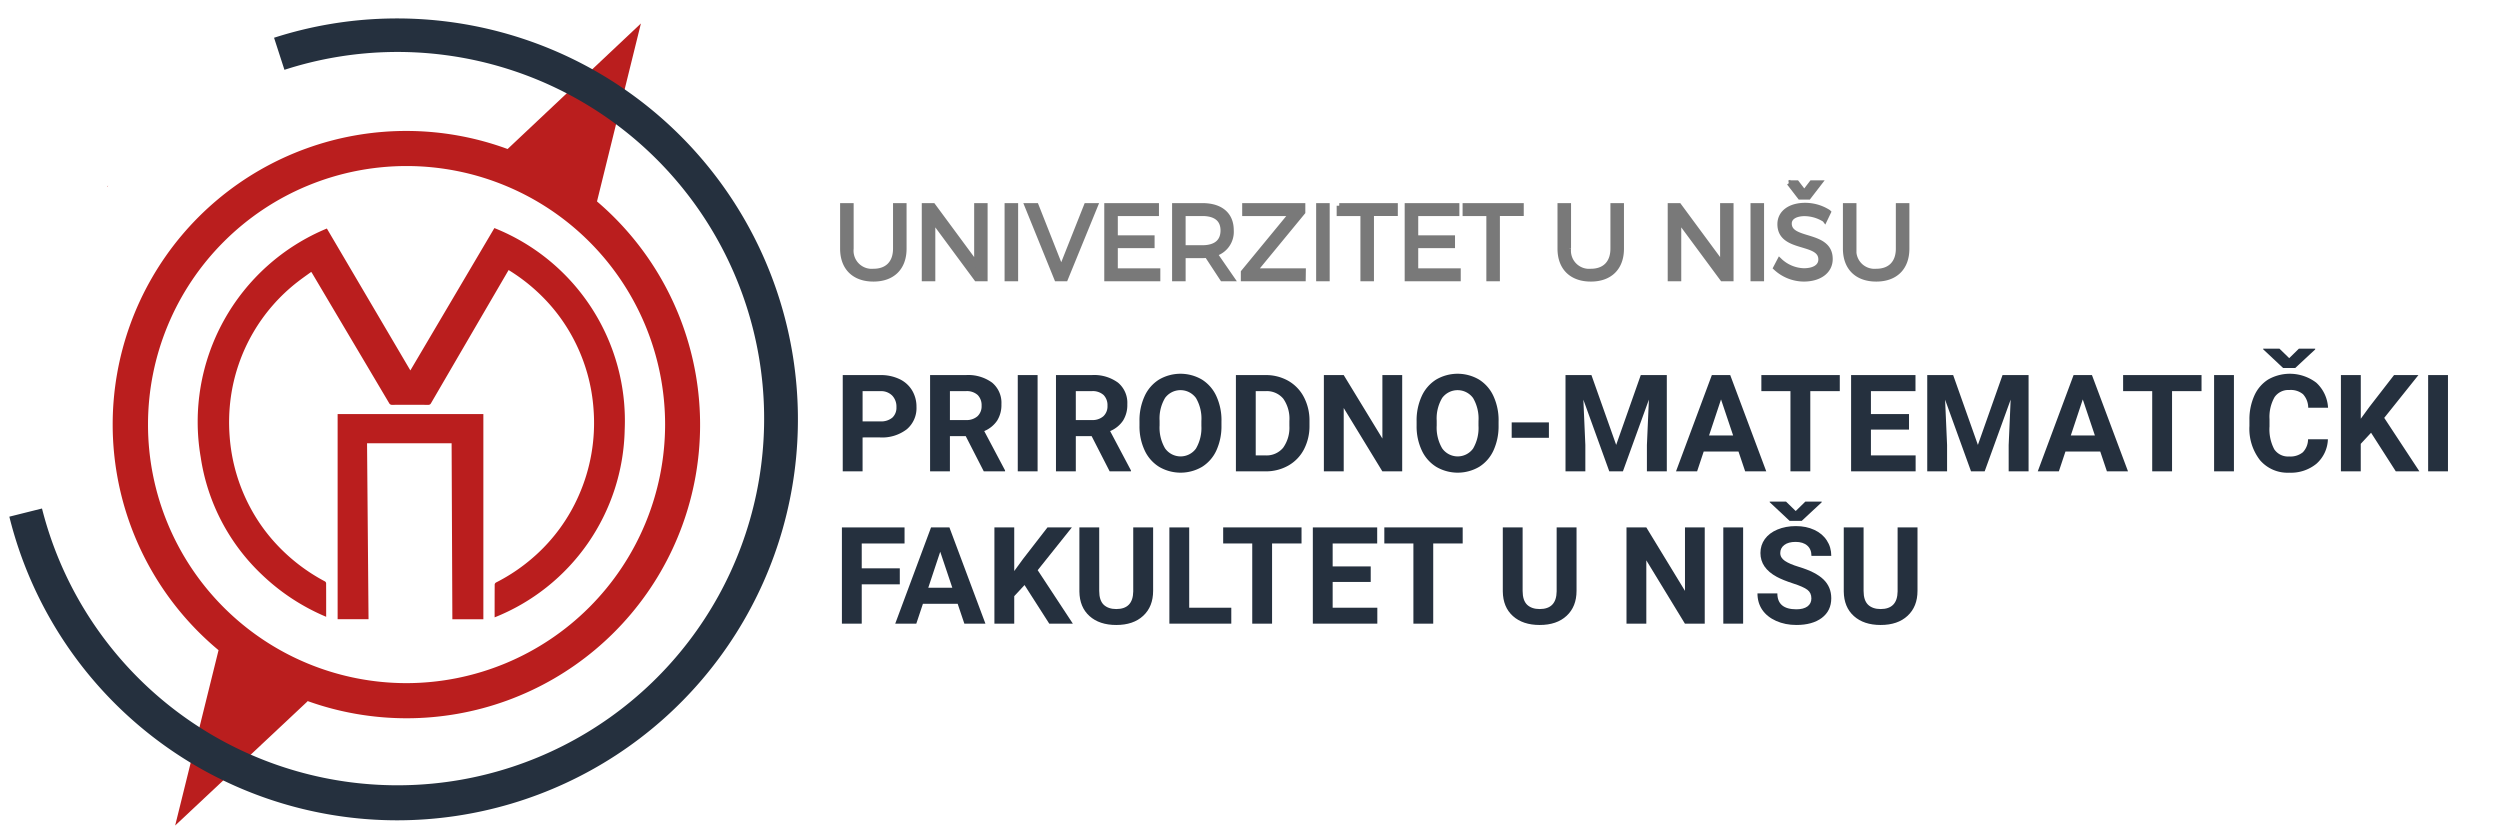 <?xml version="1.0" encoding="UTF-8" standalone="no"?>
<svg
   width="480"
   height="160"
   viewBox="0 0 480 160"
   version="1.1"
   id="svg15"
   sodipodi:docname="pmf_logo3-1-LAT.svg"
   inkscape:version="1.1.2 (b8e25be833, 2022-02-05)"
   xmlns:inkscape="http://www.inkscape.org/namespaces/inkscape"
   xmlns:sodipodi="http://sodipodi.sourceforge.net/DTD/sodipodi-0.dtd"
   xmlns="http://www.w3.org/2000/svg"
   xmlns:svg="http://www.w3.org/2000/svg"
   xmlns:rdf="http://www.w3.org/1999/02/22-rdf-syntax-ns#"
   xmlns:x="adobe:ns:meta/">
  <sodipodi:namedview
     id="namedview17"
     pagecolor="#ffffff"
     bordercolor="#666666"
     borderopacity="1.0"
     inkscape:pageshadow="2"
     inkscape:pageopacity="0.0"
     inkscape:pagecheckerboard="0"
     showgrid="false"
     inkscape:zoom="2.6099046"
     inkscape:cx="236.02395"
     inkscape:cy="80.845866"
     inkscape:window-width="1920"
     inkscape:window-height="1017"
     inkscape:window-x="-8"
     inkscape:window-y="-8"
     inkscape:window-maximized="1"
     inkscape:current-layer="svg15"
     showguides="true"
     inkscape:guide-bbox="true">
    <sodipodi:guide
       position="217.624,62.984"
       orientation="0,-1"
       id="guide827" />
    <sodipodi:guide
       position="264.521,44.5"
       orientation="0,-1"
       id="guide829" />
    <sodipodi:guide
       position="161.806,99.809"
       orientation="1,0"
       id="guide831" />
  </sodipodi:namedview>
  <defs
     id="defs6">
    <style
       id="style4">
      .cls-1 {
        fill: #ba1e1e;
      }

      .cls-1, .cls-2, .cls-3 {
        fill-rule: evenodd;
      }

      .cls-2 {
        fill: #797979;
      }

      .cls-3 {
        fill: #25303e;
      }
    </style>
  </defs>
  <path
     class="cls-1"
     d="M20.592,35.753l0.174-.092-0.1.177Zm94.031,2.923,8.432-34.17L97.46,28.611a56.359,56.359,0,0,0-55.5,96.225L33.63,158.5l25.438-23.859-0.1-.071A56.348,56.348,0,0,0,114.623,38.675ZM78.018,131.162A49.641,49.641,0,1,1,127.7,81.521,49.715,49.715,0,0,1,78.018,131.162ZM97.653,51.849l-5.041,8.644q-4.934,8.463-9.861,16.929a0.541,0.541,0,0,1-.545.309c-2.3-.01-4.6-0.013-6.9,0a0.615,0.615,0,0,1-.609-0.361q-4.431-7.485-8.874-14.964-2.964-5-5.925-10c-0.029-.049-0.066-0.093-0.145-0.2-0.863.629-1.736,1.23-2.571,1.881A33.987,33.987,0,0,0,44.306,76.355a35.189,35.189,0,0,0-.213,7.442,34.174,34.174,0,0,0,3.889,13.524,33.1,33.1,0,0,0,4.473,6.486,35.1,35.1,0,0,0,9.92,7.814,0.488,0.488,0,0,1,.239.339c0.014,2.129.01,4.257,0.01,6.466a40.464,40.464,0,0,1-12.239-8,38.885,38.885,0,0,1-11.842-22.6A40.164,40.164,0,0,1,62.758,43.876L78.79,71.121,94.922,43.789a39.822,39.822,0,0,1,25.017,38.76,39.643,39.643,0,0,1-24.972,35.985c0-2.106,0-4.218.012-6.331a0.544,0.544,0,0,1,.276-0.372,34.729,34.729,0,0,0,7.474-5.119,33.59,33.59,0,0,0,8.354-11.487,34.427,34.427,0,0,0,2.886-16.518,33.982,33.982,0,0,0-3.711-13.35,33.306,33.306,0,0,0-6.071-8.344A34.814,34.814,0,0,0,97.653,51.849ZM92.806,79.5v39.4H86.853Q86.781,102,86.709,85.106H70.473q0.143,16.884.286,33.774H64.825V79.5H92.806Z"
     id="path8" />
  <path
     class="cls-3"
     d="M76.359,157.5A76.731,76.731,0,0,1,1.794,99.2l6.269-1.568A70.4,70.4,0,1,0,54.612,13.405L52.618,7.248A76.98,76.98,0,1,1,76.359,157.5Z"
     id="path13" />
  <g
     id="g10122"
     transform="translate(0,4)">
    <path
       id="univerzitet_u_nišu"
       data-name="univerzitet u nišu"
       class="cls-2"
       d="M 163.4,43.739 V 35.5 h -1.6 v 8.242 c 0,3.661 2.221,5.821 5.9,5.821 3.66,0 5.861,-2.16 5.861,-5.821 V 35.5 h -1.6 v 8.242 c 0,2.761 -1.6,4.361 -4.261,4.361 a 3.981,3.981 0 0 1 -4.3,-4.364 z M 177.48,35.5 v 14 h 1.6 V 38.138 l 8.4,11.362 h 1.641 v -14 h -1.581 v 11.379 l -8.4,-11.382 h -1.66 z m 15.9,0 v 14 h 1.6 v -14 z m 3.84,0 5.681,14 h 1.66 l 5.721,-14 H 208.6 l -4.841,12.2 -4.819,-12.2 z m 15.3,0 v 14 h 9.762 v -1.48 h -8.162 v -4.881 h 7.062 v -1.46 h -7.062 v -4.7 h 7.9 V 35.5 Z m 24,14 -3.3,-4.781 a 4.377,4.377 0 0 0 3.161,-4.521 c 0,-2.981 -2.02,-4.7 -5.521,-4.7 h -5.32 v 14 h 1.6 v -4.439 h 3.721 c 0.32,0 0.62,-0.02 0.9,-0.04 L 234.7,49.5 Z m -9.382,-5.921 v -6.6 h 3.721 c 2.54,0 3.981,1.12 3.981,3.261 0,2.2 -1.441,3.341 -3.981,3.341 H 227.14 Z M 239,35.5 v 1.48 h 9.022 l -9.283,11.28 V 49.5 H 250.2 l 0.02,-1.48 h -9.38 l 9.282,-11.282 V 35.5 Z m 14.2,0 v 14 h 1.6 v -14 z m 3.94,0 v 1.48 h 4.56 V 49.5 h 1.6 V 36.977 h 4.581 V 35.5 h -10.742 z m 13.06,0 v 14 h 9.762 V 48.02 H 271.8 v -4.881 h 7.062 v -1.46 H 271.8 v -4.7 h 7.9 V 35.5 Z m 11.119,0 v 1.48 h 4.561 V 49.5 h 1.6 V 36.977 h 4.581 V 35.5 h -10.743 z m 19.821,8.242 V 35.5 h -1.6 v 8.242 c 0,3.661 2.221,5.821 5.9,5.821 3.66,0 5.861,-2.16 5.861,-5.821 V 35.5 h -1.6 v 8.242 c 0,2.761 -1.6,4.361 -4.261,4.361 a 3.981,3.981 0 0 1 -4.301,-4.364 z M 320.7,35.5 v 14 h 1.6 V 38.138 l 8.4,11.362 h 1.641 v -14 h -1.581 v 11.379 l -8.4,-11.382 h -1.66 z m 15.9,0 v 14 h 1.6 v -14 z m 6.92,-4.381 2.081,2.7 h 1.64 l 2.08,-2.7 h -1.46 L 346.419,33 344.978,31.12 h -1.46 z m 6.842,7.042 0.68,-1.42 a 8.286,8.286 0 0 0 -4.441,-1.3 c -2.9,0 -4.841,1.4 -4.841,3.6 0,5.021 7.881,3.041 7.861,6.781 0,1.36 -1.26,2.18 -3.28,2.18 a 7.034,7.034 0 0 1 -4.661,-1.96 l -0.72,1.38 a 7.99,7.99 0 0 0 5.361,2.14 c 3,0 5.061,-1.5 5.061,-3.821 0.02,-5.081 -7.862,-3.181 -7.862,-6.821 0,-1.2 1.18,-1.92 2.981,-1.92 a 7.379,7.379 0 0 1 3.859,1.158 z m 5.578,5.581 V 35.5 h -1.6 v 8.242 c 0,3.661 2.22,5.821 5.9,5.821 3.661,0 5.861,-2.16 5.861,-5.821 V 35.5 h -1.6 v 8.242 c 0,2.761 -1.6,4.361 -4.261,4.361 a 3.981,3.981 0 0 1 -4.302,-4.364 z"
       style="fill:#797979;fill-opacity:1;stroke:#797979;stroke-opacity:1" />
    <path
       id="Prirodno-matematički"
       class="cls-3"
       d="m 168.956,79.987 a 7.746,7.746 0 0 0 5.148,-1.568 5.307,5.307 0 0 0 1.86,-4.285 6.036,6.036 0 0 0 -0.851,-3.193 5.612,5.612 0 0 0 -2.431,-2.165 8.346,8.346 0 0 0 -3.663,-0.762 h -7.213 V 86.5 h 3.809 v -6.513 z m -3.341,-8.887 h 3.491 a 2.987,2.987 0 0 1 2.209,0.863 3.05,3.05 0 0 1 0.8,2.2 2.588,2.588 0 0 1 -0.793,2.031 3.349,3.349 0 0 1 -2.305,0.711 h -3.4 V 71.1 Z m 23.27,15.4 h 4.088 v -0.178 l -4,-7.554 a 5.583,5.583 0 0 0 2.482,-2.012 5.685,5.685 0 0 0 0.819,-3.155 5.038,5.038 0 0 0 -1.777,-4.126 7.765,7.765 0 0 0 -5.053,-1.46 h -6.868 V 86.5 h 3.808 v -6.767 h 3.035 z m -6.5,-15.4 h 3.06 a 3.087,3.087 0 0 1 2.279,0.749 2.794,2.794 0 0 1 0.743,2.057 2.609,2.609 0 0 1 -0.788,2.012 3.143,3.143 0 0 1 -2.221,0.73 h -3.073 z m 16.834,-3.085 h -3.808 V 86.5 h 3.808 V 68.016 Z m 13.837,18.485 h 4.088 v -0.178 l -4,-7.554 a 5.583,5.583 0 0 0 2.482,-2.012 5.685,5.685 0 0 0 0.819,-3.155 5.038,5.038 0 0 0 -1.777,-4.126 7.765,7.765 0 0 0 -5.053,-1.46 h -6.868 V 86.5 h 3.809 v -6.767 h 3.035 z m -6.5,-15.4 h 3.06 a 3.087,3.087 0 0 1 2.279,0.749 2.793,2.793 0 0 1 0.742,2.057 2.608,2.608 0 0 1 -0.787,2.012 3.145,3.145 0 0 1 -2.221,0.73 h -3.073 z m 27.968,5.751 a 11.068,11.068 0 0 0 -0.984,-4.793 7.324,7.324 0 0 0 -2.78,-3.186 8.147,8.147 0 0 0 -8.214,0 7.324,7.324 0 0 0 -2.78,3.186 11.1,11.1 0 0 0 -0.984,4.805 v 0.914 a 10.834,10.834 0 0 0 1,4.716 7.335,7.335 0 0 0 2.793,3.155 8.159,8.159 0 0 0 8.22,-0.013 7.261,7.261 0 0 0 2.761,-3.174 11.161,11.161 0 0 0 0.965,-4.786 v -0.823 z m -3.859,0.889 a 7.839,7.839 0 0 1 -1.041,4.386 3.646,3.646 0 0 1 -5.942,-0.057 7.876,7.876 0 0 1 -1.041,-4.392 v -0.9 a 7.694,7.694 0 0 1 1.055,-4.377 3.678,3.678 0 0 1 5.929,0.019 7.779,7.779 0 0 1 1.041,4.418 v 0.9 z m 12.352,8.76 a 8.7,8.7 0 0 0 4.355,-1.117 7.6,7.6 0 0 0 2.99,-3.11 9.668,9.668 0 0 0 1.06,-4.583 v -0.851 a 9.638,9.638 0 0 0 -1.079,-4.6 7.664,7.664 0 0 0 -3,-3.123 8.638,8.638 0 0 0 -4.361,-1.1 h -5.687 V 86.5 h 5.725 z m -0.038,-15.4 a 4.123,4.123 0 0 1 3.415,1.454 6.7,6.7 0 0 1 1.168,4.272 V 77.8 a 6.6,6.6 0 0 1 -1.206,4.177 4.135,4.135 0 0 1 -3.415,1.46 h -1.841 V 71.1 Z m 26.241,-3.085 h -3.8 V 80.2 l -7.427,-12.187 h -3.809 V 86.5 h 3.809 V 74.338 l 7.42,12.162 h 3.808 V 68.016 Z m 18.51,8.836 a 11.068,11.068 0 0 0 -0.984,-4.793 7.324,7.324 0 0 0 -2.78,-3.186 8.147,8.147 0 0 0 -8.214,0 7.324,7.324 0 0 0 -2.78,3.186 11.1,11.1 0 0 0 -0.984,4.805 v 0.914 a 10.834,10.834 0 0 0 1,4.716 7.335,7.335 0 0 0 2.793,3.155 8.159,8.159 0 0 0 8.22,-0.013 7.261,7.261 0 0 0 2.761,-3.174 11.161,11.161 0 0 0 0.965,-4.786 v -0.823 z m -3.859,0.889 a 7.839,7.839 0 0 1 -1.041,4.386 3.646,3.646 0 0 1 -5.942,-0.057 7.876,7.876 0 0 1 -1.041,-4.392 v -0.9 a 7.694,7.694 0 0 1 1.054,-4.374 3.678,3.678 0 0 1 5.929,0.019 7.779,7.779 0 0 1 1.041,4.418 z m 13.52,-0.635 h -7.147 v 2.958 h 7.147 v -2.957 z m 3.187,-9.09 V 86.5 h 3.808 v -5.053 l -0.38,-8.709 4.977,13.762 h 2.615 l 4.99,-13.774 -0.381,8.722 V 86.5 h 3.821 V 68.016 h -5 l -4.723,13.406 -4.749,-13.406 h -4.976 z m 34.494,18.485 h 4.05 l -6.919,-18.484 h -3.529 l -6.881,18.484 h 4.05 l 1.269,-3.809 h 6.678 z m -4.634,-13.812 2.323,6.919 h -4.621 z m 22.8,-4.672 h -15.056 V 71.1 h 5.586 v 15.4 h 3.809 V 71.1 h 5.662 v -3.084 z m 13.292,7.49 h -7.312 V 71.1 h 8.556 v -3.084 h -12.364 V 86.5 h 12.391 v -3.06 h -8.582 v -4.951 h 7.312 v -2.983 z m 3.5,-7.49 V 86.5 h 3.809 v -5.053 l -0.381,-8.709 4.981,13.762 h 2.617 l 4.99,-13.774 -0.381,8.722 V 86.5 h 3.821 V 68.016 h -5 l -4.73,13.406 -4.749,-13.406 h -4.976 z m 34.498,18.484 h 4.05 l -6.922,-18.484 h -3.529 l -6.878,18.484 h 4.05 l 1.269,-3.809 h 6.678 z m -4.634,-13.812 2.324,6.919 h -4.622 z m 22.8,-4.672 h -15.056 V 71.1 h 5.586 v 15.4 h 3.809 V 71.1 h 5.662 v -3.084 z m 6.221,0 h -3.809 V 86.5 h 3.809 z m 14.231,12.327 a 3.646,3.646 0 0 1 -1,2.495 3.761,3.761 0 0 1 -2.635,0.806 3.175,3.175 0 0 1 -2.855,-1.384 8.177,8.177 0 0 1 -0.908,-4.38 v -1.4 a 7.646,7.646 0 0 1 0.971,-4.234 3.236,3.236 0 0 1 2.85,-1.365 3.69,3.69 0 0 1 2.609,0.806 3.867,3.867 0 0 1 1,2.6 h 3.808 a 7.026,7.026 0 0 0 -2.26,-4.811 8.39,8.39 0 0 0 -9.21,-0.628 7.037,7.037 0 0 0 -2.685,3.117 11.07,11.07 0 0 0 -0.94,4.7 v 1.13 a 9.814,9.814 0 0 0 2.038,6.57 6.954,6.954 0 0 0 5.592,2.393 7.736,7.736 0 0 0 5.235,-1.718 6.54,6.54 0 0 0 2.2,-4.7 h -3.809 z m -5.483,-17.393 h -3.136 v 0.114 l 3.834,3.593 h 2.323 l 3.834,-3.567 v -0.14 h -3.135 l -1.854,1.815 z m 22.331,23.55 h 4.532 l -6.754,-10.27 6.564,-8.214 h -4.68 l -4.71,6.081 -1.676,2.3 v -8.381 h -3.814 V 86.5 h 3.808 v -5.281 l 1.981,-2.133 z m 10.016,-18.484 h -3.808 V 86.5 h 3.808 z" />
    <g
       id="g10104">
      <path
         d="m 172.76,108.191 h -7.308 v 7.551 h -3.806 V 97.265 h 12.027 v 3.084 h -8.221 v 4.771 h 7.308 z"
         id="path6573"
         style="font-weight:bold;font-size:25.986px;line-height:1.25;font-family:Roboto;-inkscape-font-specification:'Roboto, Bold';fill:#25303e;stroke-width:1.137" />
      <path
         d="m 183.873,111.934 h -6.673 l -1.269,3.807 h -4.047 l 6.876,-18.477 h 3.527 l 6.914,18.477 h -4.047 z m -5.646,-3.084 h 4.618 l -2.322,-6.916 z"
         id="path6575"
         style="font-weight:bold;font-size:25.986px;line-height:1.25;font-family:Roboto;-inkscape-font-specification:'Roboto, Bold';fill:#25303e;stroke-width:1.137" />
      <path
         d="m 196.712,108.33 -1.979,2.132 v 5.279 h -3.806 V 97.265 h 3.806 v 8.375 l 1.675,-2.297 4.707,-6.079 h 4.681 l -6.559,8.211 6.749,10.266 h -4.529 z"
         id="path6577"
         style="font-weight:bold;font-size:25.986px;line-height:1.25;font-family:Roboto;-inkscape-font-specification:'Roboto, Bold';fill:#25303e;stroke-width:1.137" />
      <path
         d="m 221.4,97.265 v 12.17 q 0,3.033 -1.903,4.797 -1.89,1.764 -5.176,1.764 -3.235,0 -5.138,-1.713 -1.903,-1.713 -1.941,-4.708 V 97.265 h 3.806 v 12.195 q 0,1.815 0.863,2.652 0.875,0.825 2.41,0.825 3.21,0 3.26,-3.376 V 97.265 Z"
         id="path6579"
         style="font-weight:bold;font-size:25.986px;line-height:1.25;font-family:Roboto;-inkscape-font-specification:'Roboto, Bold';fill:#25303e;stroke-width:1.137" />
      <path
         d="m 228.327,112.683 h 8.081 v 3.058 H 224.521 V 97.265 h 3.806 z"
         id="path6581"
         style="font-weight:bold;font-size:25.986px;line-height:1.25;font-family:Roboto;-inkscape-font-specification:'Roboto, Bold';fill:#25303e;stroke-width:1.137" />
      <path
         d="m 249.895,100.348 h -5.658 v 15.393 h -3.806 v -15.393 h -5.582 v -3.084 h 15.046 z"
         id="path6583"
         style="font-weight:bold;font-size:25.986px;line-height:1.25;font-family:Roboto;-inkscape-font-specification:'Roboto, Bold';fill:#25303e;stroke-width:1.137" />
      <path
         d="m 263.178,107.734 h -7.308 v 4.949 h 8.576 v 3.058 H 252.064 V 97.265 h 12.357 v 3.084 h -8.551 v 4.403 h 7.308 z"
         id="path6585"
         style="font-weight:bold;font-size:25.986px;line-height:1.25;font-family:Roboto;-inkscape-font-specification:'Roboto, Bold';fill:#25303e;stroke-width:1.137" />
      <path
         d="m 280.837,100.348 h -5.658 v 15.393 h -3.806 v -15.393 h -5.582 v -3.084 h 15.046 z"
         id="path6587"
         style="font-weight:bold;font-size:25.986px;line-height:1.25;font-family:Roboto;-inkscape-font-specification:'Roboto, Bold';fill:#25303e;stroke-width:1.137" />
      <path
         d="m 302.696,97.265 v 12.17 q 0,3.033 -1.903,4.797 -1.89,1.764 -5.176,1.764 -3.235,0 -5.138,-1.713 -1.903,-1.713 -1.941,-4.708 V 97.265 h 3.806 v 12.195 q 0,1.815 0.863,2.652 0.875,0.825 2.41,0.825 3.21,0 3.26,-3.376 V 97.265 Z"
         id="path6589"
         style="font-weight:bold;font-size:25.986px;line-height:1.25;font-family:Roboto;-inkscape-font-specification:'Roboto, Bold';fill:#25303e;stroke-width:1.137" />
      <path
         d="m 327.309,115.741 h -3.806 l -7.409,-12.157 v 12.157 h -3.806 V 97.265 h 3.806 l 7.422,12.183 V 97.265 h 3.793 z"
         id="path6591"
         style="font-weight:bold;font-size:25.986px;line-height:1.25;font-family:Roboto;-inkscape-font-specification:'Roboto, Bold';fill:#25303e;stroke-width:1.137" />
      <path
         d="m 334.68,115.741 h -3.806 V 97.265 h 3.806 z"
         id="path6593"
         style="font-weight:bold;font-size:25.986px;line-height:1.25;font-family:Roboto;-inkscape-font-specification:'Roboto, Bold';fill:#25303e;stroke-width:1.137" />
      <path
         d="m 347.785,110.894 q 0,-1.079 -0.761,-1.65 -0.761,-0.584 -2.74,-1.218 -1.979,-0.647 -3.134,-1.269 -3.146,-1.7 -3.146,-4.581 0,-1.497 0.837,-2.665 0.85,-1.18 2.423,-1.84 1.586,-0.66 3.552,-0.66 1.979,0 3.527,0.723 1.548,0.711 2.398,2.018 0.863,1.307 0.863,2.969 h -3.806 q 0,-1.269 -0.799,-1.967 -0.799,-0.711 -2.246,-0.711 -1.396,0 -2.169,0.596 -0.774,0.584 -0.774,1.548 0,0.901 0.901,1.51 0.913,0.609 2.677,1.142 3.248,0.977 4.732,2.424 1.484,1.447 1.484,3.604 0,2.398 -1.814,3.769 -1.814,1.358 -4.884,1.358 -2.131,0 -3.882,-0.774 -1.751,-0.787 -2.677,-2.145 -0.913,-1.358 -0.913,-3.147 h 3.819 q 0,3.058 3.654,3.058 1.357,0 2.119,-0.546 0.761,-0.558 0.761,-1.548 z m -3.007,-16.776 1.852,-1.815 h 3.134 v 0.14 l -3.831,3.566 h -2.322 l -3.831,-3.591 v -0.114 h 3.134 z"
         id="path6595"
         style="font-weight:bold;font-size:25.986px;line-height:1.25;font-family:Roboto;-inkscape-font-specification:'Roboto, Bold';fill:#25303e;stroke-width:1.137" />
      <path
         d="m 368.16,97.265 v 12.17 q 0,3.033 -1.903,4.797 -1.89,1.764 -5.176,1.764 -3.235,0 -5.138,-1.713 -1.903,-1.713 -1.941,-4.708 V 97.265 h 3.806 v 12.195 q 0,1.815 0.863,2.652 0.875,0.825 2.41,0.825 3.21,0 3.26,-3.376 V 97.265 Z"
         id="path6597"
         style="font-weight:bold;font-size:25.986px;line-height:1.25;font-family:Roboto;-inkscape-font-specification:'Roboto, Bold';fill:#25303e;stroke-width:1.137" />
    </g>
  </g>
</svg>
